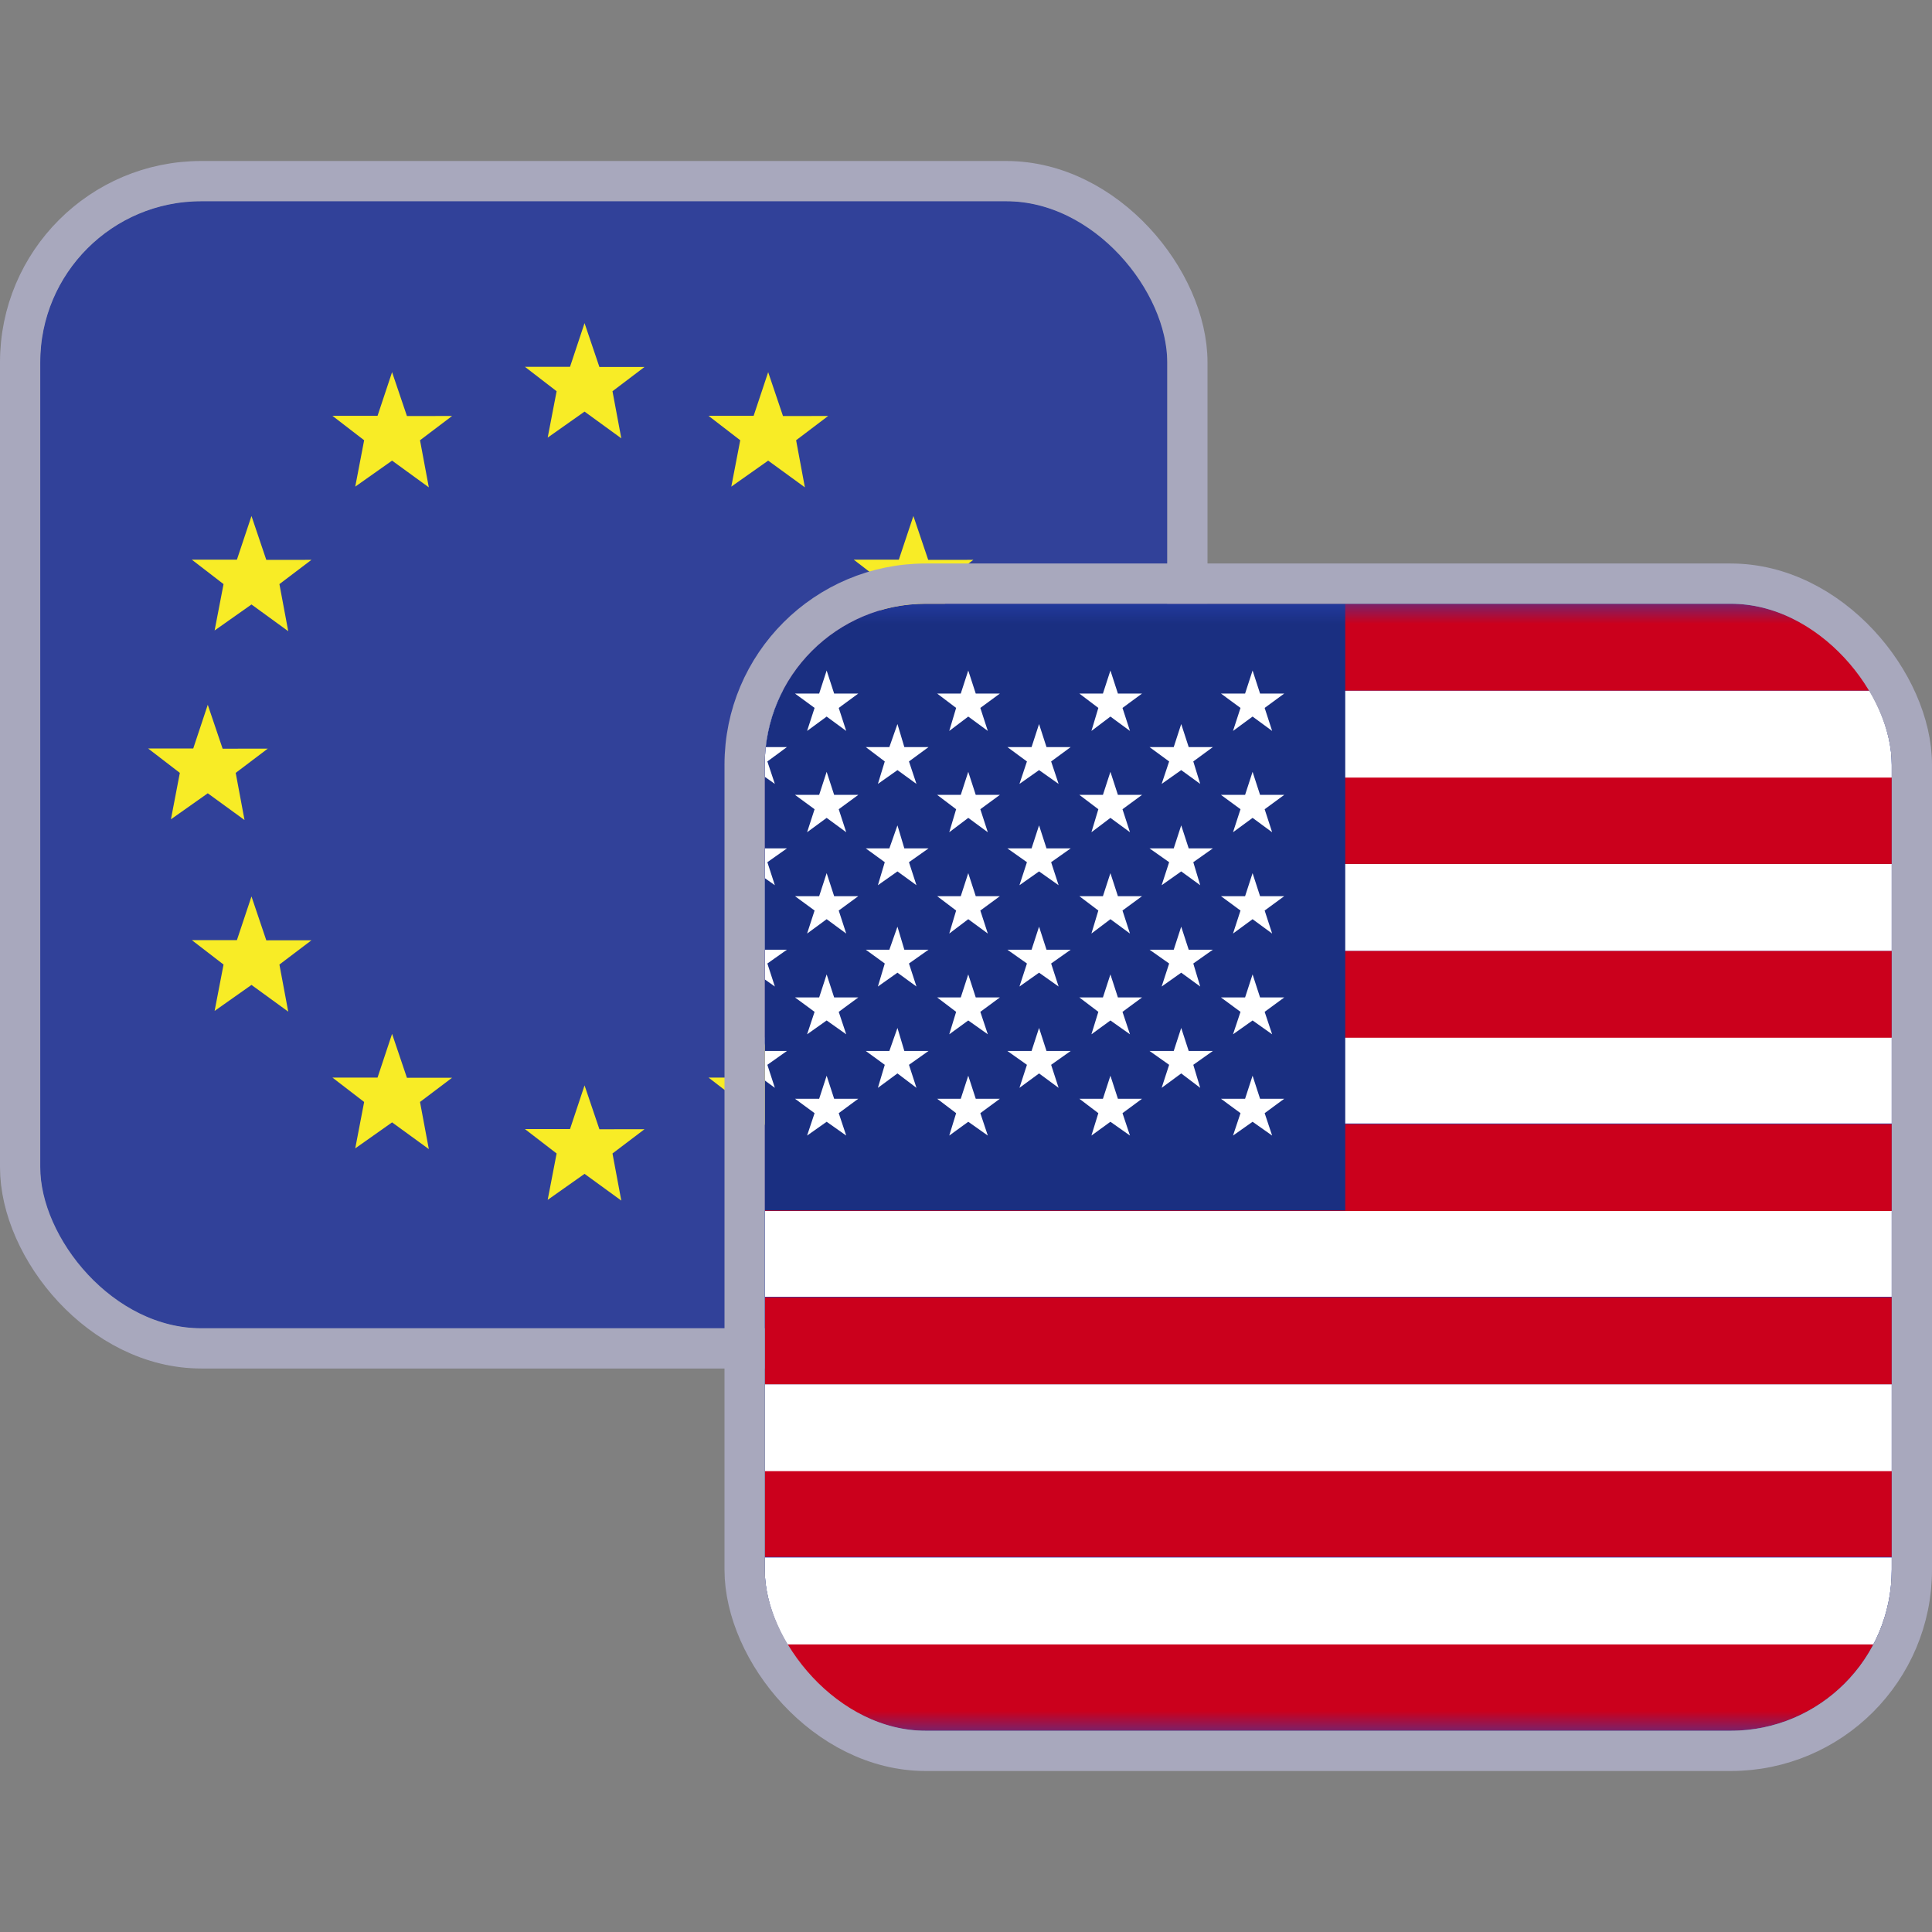 <svg width="48" height="48" viewBox="0 0 48 48" fill="none" xmlns="http://www.w3.org/2000/svg">
<rect x="0" y="0" width="48" height="48" fill="#808080" stroke="none"/>
<g clip-path="url(#clip0_179_15825)">
<rect x="1" y="5" width="28" height="28" rx="4" fill="#2A43B6"/>
<g clip-path="url(#clip1_179_15825)">
<path d="M41.067 5H-12V33H41.067V5Z" fill="#314199"/>
<path d="M14.523 26.966L14.892 28.056L16.013 28.055L15.217 28.658L15.436 29.828L14.523 29.164L13.607 29.81L13.829 28.658L13.041 28.051H14.162L14.523 26.966Z" fill="#F8EC26"/>
<path d="M14.523 8.028L14.892 9.118L16.013 9.117L15.217 9.72L15.436 10.89L14.523 10.226L13.607 10.872L13.829 9.72L13.041 9.113H14.162L14.523 8.028Z" fill="#F8EC26"/>
<path d="M19.085 9.246L19.453 10.336L20.575 10.335L19.779 10.938L19.997 12.108L19.085 11.444L18.169 12.09L18.391 10.938L17.603 10.331H18.724L19.085 9.246Z" fill="#F8EC26"/>
<path d="M9.741 9.246L10.11 10.336L11.232 10.335L10.435 10.938L10.654 12.108L9.741 11.444L8.826 12.09L9.047 10.938L8.259 10.331H9.38L9.741 9.246Z" fill="#F8EC26"/>
<path d="M19.085 25.686L19.453 26.777L20.575 26.776L19.779 27.378L19.997 28.549L19.085 27.885L18.169 28.531L18.391 27.378L17.603 26.772H18.724L19.085 25.686Z" fill="#F8EC26"/>
<path d="M9.741 25.686L10.11 26.777L11.232 26.776L10.435 27.378L10.654 28.549L9.741 27.885L8.826 28.531L9.047 27.378L8.259 26.772H9.38L9.741 25.686Z" fill="#F8EC26"/>
<path d="M6.248 12.82L6.616 13.91L7.738 13.909L6.942 14.512L7.161 15.682L6.248 15.018L5.332 15.664L5.554 14.512L4.766 13.905H5.886L6.248 12.82Z" fill="#F8EC26"/>
<path d="M22.693 12.82L23.061 13.91L24.183 13.909L23.387 14.512L23.606 15.682L22.693 15.018L21.777 15.664L21.999 14.512L21.211 13.905H22.331L22.693 12.82Z" fill="#F8EC26"/>
<path d="M6.248 22.272L6.616 23.362L7.738 23.361L6.942 23.964L7.161 25.134L6.248 24.47L5.332 25.116L5.554 23.964L4.766 23.357H5.886L6.248 22.272Z" fill="#F8EC26"/>
<path d="M22.693 22.272L23.061 23.362L24.183 23.361L23.387 23.964L23.606 25.134L22.693 24.47L21.777 25.116L21.999 23.964L21.211 23.357H22.331L22.693 22.272Z" fill="#F8EC26"/>
<path d="M5.162 17.51L5.531 18.601L6.653 18.599L5.856 19.202L6.075 20.373L5.162 19.709L4.247 20.355L4.468 19.202L3.68 18.596H4.801L5.162 17.51Z" fill="#F8EC26"/>
<path d="M23.896 17.51L24.264 18.601L25.387 18.599L24.59 19.202L24.809 20.373L23.896 19.709L22.98 20.355L23.202 19.202L22.414 18.596H23.535L23.896 17.51Z" fill="#F8EC26"/>
</g>
</g>
<rect x="0.5" y="4.5" width="29" height="29" rx="4.5" stroke="#A8A8BD"/>
<g clip-path="url(#clip2_179_15825)">
<rect x="19" y="15" width="28" height="28" rx="4" fill="#2A43B6"/>
<g clip-path="url(#clip3_179_15825)">
<mask id="mask0_179_15825" style="mask-type:luminance" maskUnits="userSpaceOnUse" x="11" y="15" width="49" height="28">
<path d="M59.492 15H11.5V43H59.492V15Z" fill="white"/>
</mask>
<g mask="url(#mask0_179_15825)">
<path d="M59.492 40.841H11.5V43H59.492V40.841Z" fill="#CB001C"/>
<path d="M59.492 38.696H11.5V40.855H59.492V38.696Z" fill="white"/>
<path d="M59.492 36.536H11.5V38.681H59.492V36.536Z" fill="#CB001C"/>
<path d="M59.492 34.391H11.5V36.551H59.492V34.391Z" fill="white"/>
<path d="M59.492 32.232H11.5V34.391H59.492V32.232Z" fill="#CB001C"/>
<path d="M59.492 30.073H11.5V32.218H59.492V30.073Z" fill="white"/>
<path d="M59.492 27.927H11.5V30.087H59.492V27.927Z" fill="#CB001C"/>
<path d="M59.492 25.768H11.5V27.913H59.492V25.768Z" fill="white"/>
<path d="M59.492 23.623H11.5V25.782H59.492V23.623Z" fill="#CB001C"/>
<path d="M59.492 21.464H11.5V23.623H59.492V21.464Z" fill="white"/>
<path d="M59.492 19.304H11.5V21.464H59.492V19.304Z" fill="#CB001C"/>
<path d="M59.492 17.159H11.5V19.319H59.492V17.159Z" fill="white"/>
<path d="M59.492 15H11.5V17.159H59.492V15Z" fill="#CB001C"/>
<path d="M33.422 15H11.5V30.073H33.422V15Z" fill="#1A2F81"/>
<path d="M18.765 17.989L18.95 18.561H19.551L19.065 18.918L19.251 19.476L18.765 19.133L18.278 19.476L18.464 18.918L17.978 18.561H18.579L18.765 17.989Z" fill="white"/>
<path d="M18.765 20.506L18.95 21.078H19.551L19.065 21.421L19.251 21.993L18.765 21.65L18.278 21.993L18.464 21.421L17.978 21.078H18.579L18.765 20.506Z" fill="white"/>
<path d="M18.765 23.023L18.95 23.595H19.551L19.065 23.938L19.251 24.51L18.765 24.166L18.278 24.51L18.464 23.938L17.978 23.595H18.579L18.765 23.023Z" fill="white"/>
<path d="M18.765 25.539L18.95 26.111H19.551L19.065 26.455L19.251 27.027L18.765 26.669L18.278 27.027L18.464 26.455L17.978 26.111H18.579L18.765 25.539Z" fill="white"/>
<path d="M20.538 16.659L20.724 17.231H21.324L20.838 17.588L21.024 18.16L20.538 17.803L20.052 18.16L20.238 17.588L19.751 17.231H20.352L20.538 16.659Z" fill="white"/>
<path d="M20.538 19.176L20.724 19.748H21.324L20.838 20.105L21.024 20.677L20.538 20.32L20.052 20.677L20.238 20.105L19.751 19.748H20.352L20.538 19.176Z" fill="white"/>
<path d="M20.538 21.693L20.724 22.265H21.324L20.838 22.622L21.024 23.194L20.538 22.837L20.052 23.194L20.238 22.622L19.751 22.265H20.352L20.538 21.693Z" fill="white"/>
<path d="M20.538 24.209L20.724 24.781H21.324L20.838 25.139L21.024 25.697L20.538 25.353L20.052 25.697L20.238 25.139L19.751 24.781H20.352L20.538 24.209Z" fill="white"/>
<path d="M20.538 26.726L20.724 27.298H21.324L20.838 27.656L21.024 28.213L20.538 27.87L20.052 28.213L20.238 27.656L19.751 27.298H20.352L20.538 26.726Z" fill="white"/>
<path d="M22.297 17.989L22.468 18.561H23.069L22.583 18.918L22.769 19.476L22.297 19.133L21.811 19.476L21.982 18.918L21.51 18.561H22.096L22.297 17.989Z" fill="white"/>
<path d="M22.297 20.506L22.468 21.078H23.069L22.583 21.421L22.769 21.993L22.297 21.65L21.811 21.993L21.982 21.421L21.51 21.078H22.096L22.297 20.506Z" fill="white"/>
<path d="M22.297 23.023L22.468 23.595H23.069L22.583 23.938L22.769 24.51L22.297 24.166L21.811 24.51L21.982 23.938L21.51 23.595H22.096L22.297 23.023Z" fill="white"/>
<path d="M22.297 25.539L22.468 26.111H23.069L22.583 26.455L22.769 27.027L22.297 26.669L21.811 27.027L21.982 26.455L21.51 26.111H22.096L22.297 25.539Z" fill="white"/>
<path d="M24.056 16.659L24.242 17.231H24.842L24.356 17.588L24.542 18.16L24.056 17.803L23.584 18.16L23.755 17.588L23.283 17.231H23.87L24.056 16.659Z" fill="white"/>
<path d="M24.056 19.176L24.242 19.748H24.842L24.356 20.105L24.542 20.677L24.056 20.32L23.584 20.677L23.755 20.105L23.283 19.748H23.87L24.056 19.176Z" fill="white"/>
<path d="M24.056 21.693L24.242 22.265H24.842L24.356 22.622L24.542 23.194L24.056 22.837L23.584 23.194L23.755 22.622L23.283 22.265H23.87L24.056 21.693Z" fill="white"/>
<path d="M24.056 24.209L24.242 24.781H24.842L24.356 25.139L24.542 25.697L24.056 25.353L23.584 25.697L23.755 25.139L23.283 24.781H23.87L24.056 24.209Z" fill="white"/>
<path d="M24.056 26.726L24.242 27.298H24.842L24.356 27.656L24.542 28.213L24.056 27.87L23.584 28.213L23.755 27.656L23.283 27.298H23.87L24.056 26.726Z" fill="white"/>
<path d="M25.815 17.989L26 18.561H26.601L26.115 18.918L26.301 19.476L25.815 19.133L25.328 19.476L25.514 18.918L25.028 18.561H25.629L25.815 17.989Z" fill="white"/>
<path d="M25.815 20.506L26 21.078H26.601L26.115 21.421L26.301 21.993L25.815 21.65L25.328 21.993L25.514 21.421L25.028 21.078H25.629L25.815 20.506Z" fill="white"/>
<path d="M25.815 23.023L26 23.595H26.601L26.115 23.938L26.301 24.51L25.815 24.166L25.328 24.51L25.514 23.938L25.028 23.595H25.629L25.815 23.023Z" fill="white"/>
<path d="M25.815 25.539L26 26.111H26.601L26.115 26.455L26.301 27.027L25.815 26.669L25.328 27.027L25.514 26.455L25.028 26.111H25.629L25.815 25.539Z" fill="white"/>
<path d="M27.588 16.659L27.774 17.231H28.374L27.888 17.588L28.074 18.16L27.588 17.803L27.116 18.16L27.288 17.588L26.816 17.231H27.402L27.588 16.659Z" fill="white"/>
<path d="M27.588 19.176L27.774 19.748H28.374L27.888 20.105L28.074 20.677L27.588 20.32L27.116 20.677L27.288 20.105L26.816 19.748H27.402L27.588 19.176Z" fill="white"/>
<path d="M27.588 21.693L27.774 22.265H28.374L27.888 22.622L28.074 23.194L27.588 22.837L27.116 23.194L27.288 22.622L26.816 22.265H27.402L27.588 21.693Z" fill="white"/>
<path d="M27.588 24.209L27.774 24.781H28.374L27.888 25.139L28.074 25.697L27.588 25.353L27.116 25.697L27.288 25.139L26.816 24.781H27.402L27.588 24.209Z" fill="white"/>
<path d="M27.588 26.726L27.774 27.298H28.374L27.888 27.656L28.074 28.213L27.588 27.87L27.116 28.213L27.288 27.656L26.816 27.298H27.402L27.588 26.726Z" fill="white"/>
<path d="M29.347 17.989L29.533 18.561H30.133L29.647 18.918L29.819 19.476L29.347 19.133L28.861 19.476L29.047 18.918L28.56 18.561H29.161L29.347 17.989Z" fill="white"/>
<path d="M29.347 20.506L29.533 21.078H30.133L29.647 21.421L29.819 21.993L29.347 21.65L28.861 21.993L29.047 21.421L28.56 21.078H29.161L29.347 20.506Z" fill="white"/>
<path d="M29.347 23.023L29.533 23.595H30.133L29.647 23.938L29.819 24.51L29.347 24.166L28.861 24.51L29.047 23.938L28.56 23.595H29.161L29.347 23.023Z" fill="white"/>
<path d="M29.347 25.539L29.533 26.111H30.133L29.647 26.455L29.819 27.027L29.347 26.669L28.861 27.027L29.047 26.455L28.56 26.111H29.161L29.347 25.539Z" fill="white"/>
<path d="M31.12 16.659L31.306 17.231H31.907L31.42 17.588L31.606 18.16L31.12 17.803L30.634 18.16L30.82 17.588L30.334 17.231H30.934L31.12 16.659Z" fill="white"/>
<path d="M31.12 19.176L31.306 19.748H31.907L31.42 20.105L31.606 20.677L31.12 20.32L30.634 20.677L30.82 20.105L30.334 19.748H30.934L31.12 19.176Z" fill="white"/>
<path d="M31.12 21.693L31.306 22.265H31.907L31.42 22.622L31.606 23.194L31.12 22.837L30.634 23.194L30.82 22.622L30.334 22.265H30.934L31.12 21.693Z" fill="white"/>
<path d="M31.12 24.209L31.306 24.781H31.907L31.42 25.139L31.606 25.697L31.12 25.353L30.634 25.697L30.82 25.139L30.334 24.781H30.934L31.12 24.209Z" fill="white"/>
<path d="M31.12 26.726L31.306 27.298H31.907L31.42 27.656L31.606 28.213L31.12 27.87L30.634 28.213L30.82 27.656L30.334 27.298H30.934L31.12 26.726Z" fill="white"/>
</g>
</g>
</g>
<rect x="18.5" y="14.5" width="29" height="29" rx="4.5" stroke="#A8A8BD"/>
<defs>
<clipPath id="clip0_179_15825">
<rect x="1" y="5" width="28" height="28" rx="4" fill="white"/>
</clipPath>
<clipPath id="clip1_179_15825">
<rect width="53.067" height="28" fill="white" transform="translate(-12 5)"/>
</clipPath>
<clipPath id="clip2_179_15825">
<rect x="19" y="15" width="28" height="28" rx="4" fill="white"/>
</clipPath>
<clipPath id="clip3_179_15825">
<rect width="47.992" height="28" fill="white" transform="translate(11.5 15)"/>
</clipPath>
</defs>
</svg>
